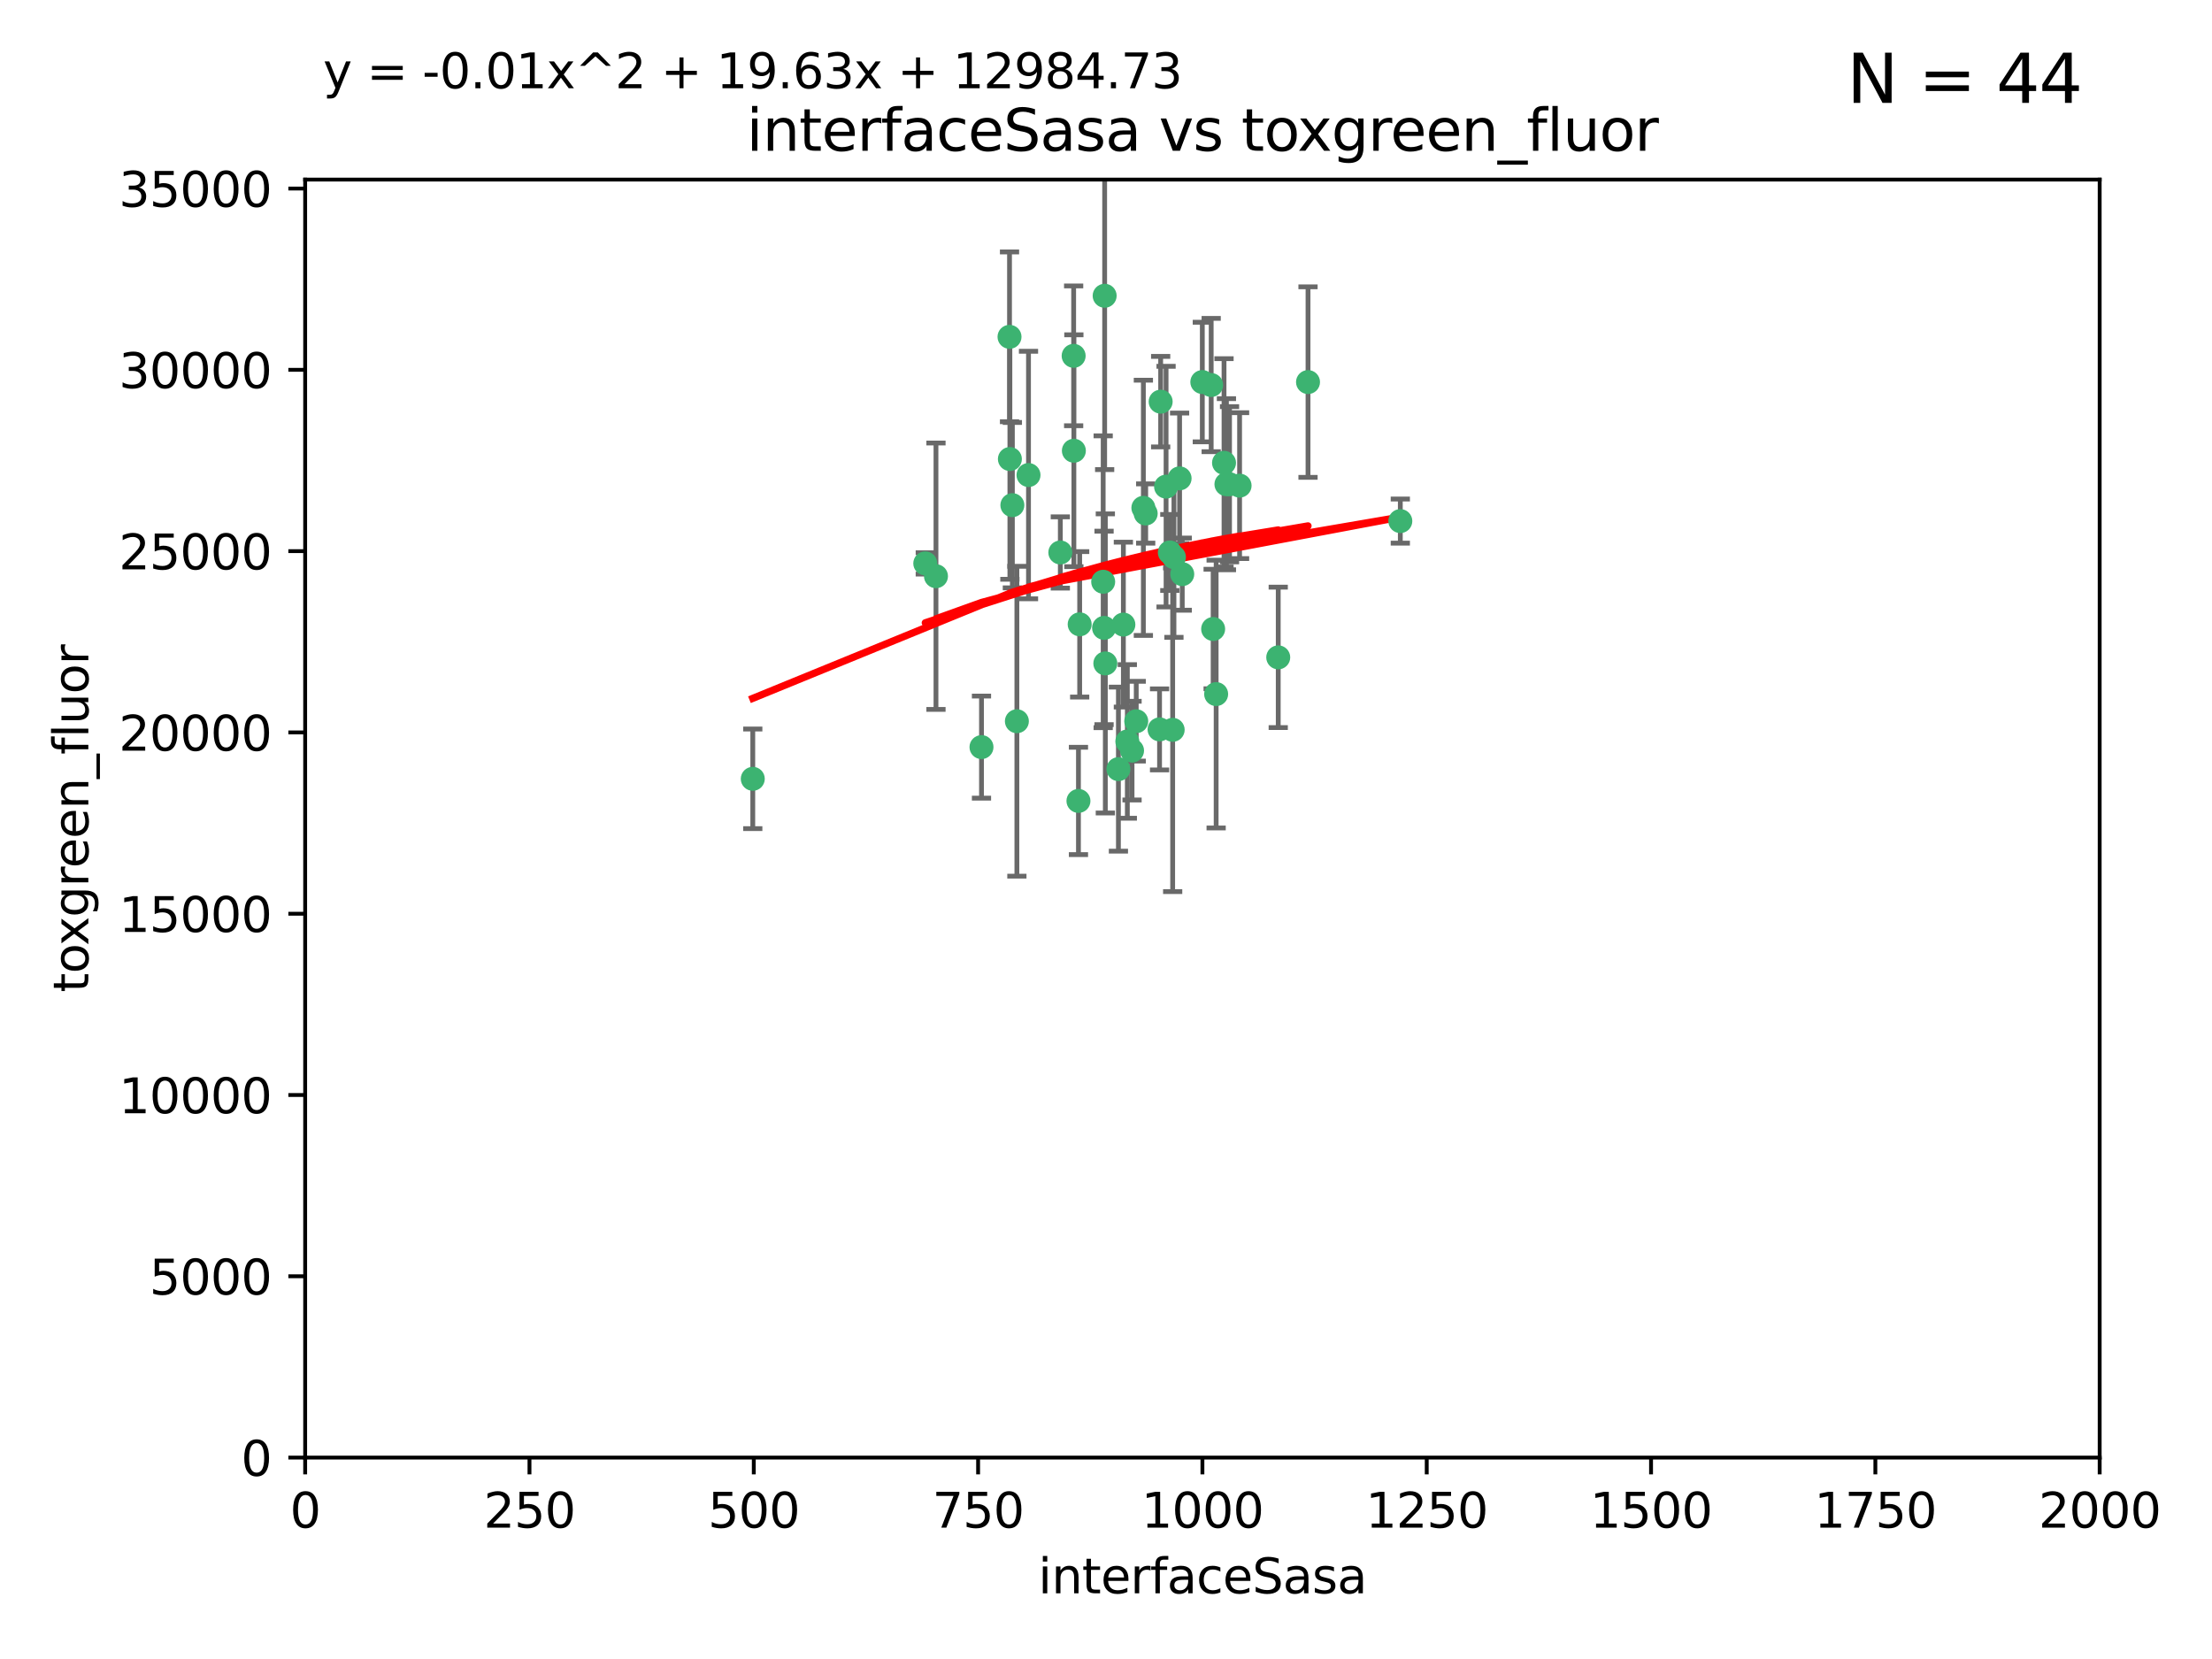 <?xml version="1.0" encoding="utf-8" standalone="no"?>
<!DOCTYPE svg PUBLIC "-//W3C//DTD SVG 1.1//EN"
  "http://www.w3.org/Graphics/SVG/1.1/DTD/svg11.dtd">
<svg xmlns:xlink="http://www.w3.org/1999/xlink" width="460.8pt" height="345.6pt" viewBox="0 0 460.8 345.6" xmlns="http://www.w3.org/2000/svg" version="1.1">
 <defs>
  <style type="text/css">*{stroke-linejoin: round; stroke-linecap: butt}</style>
 </defs>
 <g id="figure_1">
  <g id="patch_1">
   <path d="M 0 345.6 
L 460.8 345.6 
L 460.8 0 
L 0 0 
z
" style="fill: #ffffff"/>
  </g>
  <g id="axes_1">
   <g id="patch_2">
    <path d="M 63.571 303.64 
L 437.4 303.64 
L 437.4 37.411 
L 63.571 37.411 
z
" style="fill: #ffffff"/>
   </g>
   <g id="PathCollection_1">
    <defs>
     <path id="mea80727a92" d="M 0 1.118 
C 0.297 1.118 0.581 1 0.791 0.791 
C 1 0.581 1.118 0.297 1.118 0 
C 1.118 -0.297 1 -0.581 0.791 -0.791 
C 0.581 -1 0.297 -1.118 0 -1.118 
C -0.297 -1.118 -0.581 -1 -0.791 -0.791 
C -1 -0.581 -1.118 -0.297 -1.118 0 
C -1.118 0.297 -1 0.581 -0.791 0.791 
C -0.581 1 -0.297 1.118 0 1.118 
z
" style="stroke: #3cb371"/>
    </defs>
    <g clip-path="url(#p3ee7c5e0fb)">
     <use xlink:href="#mea80727a92" x="243.693" y="115.09" style="fill: #3cb371; stroke: #3cb371"/>
     <use xlink:href="#mea80727a92" x="272.484" y="79.593" style="fill: #3cb371; stroke: #3cb371"/>
     <use xlink:href="#mea80727a92" x="242.914" y="101.372" style="fill: #3cb371; stroke: #3cb371"/>
     <use xlink:href="#mea80727a92" x="266.28" y="136.942" style="fill: #3cb371; stroke: #3cb371"/>
     <use xlink:href="#mea80727a92" x="254.987" y="96.415" style="fill: #3cb371; stroke: #3cb371"/>
     <use xlink:href="#mea80727a92" x="220.886" y="115.091" style="fill: #3cb371; stroke: #3cb371"/>
     <use xlink:href="#mea80727a92" x="230.119" y="61.614" style="fill: #3cb371; stroke: #3cb371"/>
     <use xlink:href="#mea80727a92" x="241.787" y="83.673" style="fill: #3cb371; stroke: #3cb371"/>
     <use xlink:href="#mea80727a92" x="252.721" y="131.033" style="fill: #3cb371; stroke: #3cb371"/>
     <use xlink:href="#mea80727a92" x="252.312" y="80.209" style="fill: #3cb371; stroke: #3cb371"/>
     <use xlink:href="#mea80727a92" x="258.229" y="101.166" style="fill: #3cb371; stroke: #3cb371"/>
     <use xlink:href="#mea80727a92" x="223.66" y="74.129" style="fill: #3cb371; stroke: #3cb371"/>
     <use xlink:href="#mea80727a92" x="232.987" y="160.224" style="fill: #3cb371; stroke: #3cb371"/>
     <use xlink:href="#mea80727a92" x="241.557" y="151.945" style="fill: #3cb371; stroke: #3cb371"/>
     <use xlink:href="#mea80727a92" x="246.284" y="119.604" style="fill: #3cb371; stroke: #3cb371"/>
     <use xlink:href="#mea80727a92" x="253.345" y="144.591" style="fill: #3cb371; stroke: #3cb371"/>
     <use xlink:href="#mea80727a92" x="255.489" y="100.872" style="fill: #3cb371; stroke: #3cb371"/>
     <use xlink:href="#mea80727a92" x="244.553" y="116.067" style="fill: #3cb371; stroke: #3cb371"/>
     <use xlink:href="#mea80727a92" x="210.378" y="95.624" style="fill: #3cb371; stroke: #3cb371"/>
     <use xlink:href="#mea80727a92" x="256.134" y="100.88" style="fill: #3cb371; stroke: #3cb371"/>
     <use xlink:href="#mea80727a92" x="238.185" y="105.788" style="fill: #3cb371; stroke: #3cb371"/>
     <use xlink:href="#mea80727a92" x="234.02" y="130.114" style="fill: #3cb371; stroke: #3cb371"/>
     <use xlink:href="#mea80727a92" x="230.261" y="138.203" style="fill: #3cb371; stroke: #3cb371"/>
     <use xlink:href="#mea80727a92" x="238.669" y="106.972" style="fill: #3cb371; stroke: #3cb371"/>
     <use xlink:href="#mea80727a92" x="245.731" y="99.654" style="fill: #3cb371; stroke: #3cb371"/>
     <use xlink:href="#mea80727a92" x="214.256" y="98.96" style="fill: #3cb371; stroke: #3cb371"/>
     <use xlink:href="#mea80727a92" x="291.711" y="108.552" style="fill: #3cb371; stroke: #3cb371"/>
     <use xlink:href="#mea80727a92" x="224.916" y="130.059" style="fill: #3cb371; stroke: #3cb371"/>
     <use xlink:href="#mea80727a92" x="250.465" y="79.585" style="fill: #3cb371; stroke: #3cb371"/>
     <use xlink:href="#mea80727a92" x="204.462" y="155.635" style="fill: #3cb371; stroke: #3cb371"/>
     <use xlink:href="#mea80727a92" x="194.981" y="120.034" style="fill: #3cb371; stroke: #3cb371"/>
     <use xlink:href="#mea80727a92" x="223.708" y="93.895" style="fill: #3cb371; stroke: #3cb371"/>
     <use xlink:href="#mea80727a92" x="192.753" y="117.366" style="fill: #3cb371; stroke: #3cb371"/>
     <use xlink:href="#mea80727a92" x="229.813" y="121.191" style="fill: #3cb371; stroke: #3cb371"/>
     <use xlink:href="#mea80727a92" x="210.301" y="70.169" style="fill: #3cb371; stroke: #3cb371"/>
     <use xlink:href="#mea80727a92" x="224.662" y="166.847" style="fill: #3cb371; stroke: #3cb371"/>
     <use xlink:href="#mea80727a92" x="236.699" y="150.242" style="fill: #3cb371; stroke: #3cb371"/>
     <use xlink:href="#mea80727a92" x="211.835" y="150.246" style="fill: #3cb371; stroke: #3cb371"/>
     <use xlink:href="#mea80727a92" x="244.288" y="152.035" style="fill: #3cb371; stroke: #3cb371"/>
     <use xlink:href="#mea80727a92" x="235.826" y="156.366" style="fill: #3cb371; stroke: #3cb371"/>
     <use xlink:href="#mea80727a92" x="229.998" y="130.801" style="fill: #3cb371; stroke: #3cb371"/>
     <use xlink:href="#mea80727a92" x="234.846" y="154.457" style="fill: #3cb371; stroke: #3cb371"/>
     <use xlink:href="#mea80727a92" x="210.895" y="105.234" style="fill: #3cb371; stroke: #3cb371"/>
     <use xlink:href="#mea80727a92" x="156.817" y="162.243" style="fill: #3cb371; stroke: #3cb371"/>
    </g>
   </g>
   <g id="matplotlib.axis_1">
    <g id="xtick_1">
     <g id="line2d_1">
      <defs>
       <path id="m2d91f7d732" d="M 0 0 
L 0 3.5 
" style="stroke: #000000; stroke-width: 0.8"/>
      </defs>
      <g>
       <use xlink:href="#m2d91f7d732" x="63.571" y="303.64" style="stroke: #000000; stroke-width: 0.8"/>
      </g>
     </g>
     <g id="text_1">
      <!-- 0 -->
      <g transform="translate(60.39 318.238)scale(0.1 -0.1)">
       <defs>
        <path id="DejaVuSans-30" d="M 2034 4250 
Q 1547 4250 1301 3770 
Q 1056 3291 1056 2328 
Q 1056 1369 1301 889 
Q 1547 409 2034 409 
Q 2525 409 2770 889 
Q 3016 1369 3016 2328 
Q 3016 3291 2770 3770 
Q 2525 4250 2034 4250 
z
M 2034 4750 
Q 2819 4750 3233 4129 
Q 3647 3509 3647 2328 
Q 3647 1150 3233 529 
Q 2819 -91 2034 -91 
Q 1250 -91 836 529 
Q 422 1150 422 2328 
Q 422 3509 836 4129 
Q 1250 4750 2034 4750 
z
" transform="scale(0.016)"/>
       </defs>
       <use xlink:href="#DejaVuSans-30"/>
      </g>
     </g>
    </g>
    <g id="xtick_2">
     <g id="line2d_2">
      <g>
       <use xlink:href="#m2d91f7d732" x="110.3" y="303.64" style="stroke: #000000; stroke-width: 0.8"/>
      </g>
     </g>
     <g id="text_2">
      <!-- 250 -->
      <g transform="translate(100.756 318.238)scale(0.1 -0.1)">
       <defs>
        <path id="DejaVuSans-32" d="M 1228 531 
L 3431 531 
L 3431 0 
L 469 0 
L 469 531 
Q 828 903 1448 1529 
Q 2069 2156 2228 2338 
Q 2531 2678 2651 2914 
Q 2772 3150 2772 3378 
Q 2772 3750 2511 3984 
Q 2250 4219 1831 4219 
Q 1534 4219 1204 4116 
Q 875 4013 500 3803 
L 500 4441 
Q 881 4594 1212 4672 
Q 1544 4750 1819 4750 
Q 2544 4750 2975 4387 
Q 3406 4025 3406 3419 
Q 3406 3131 3298 2873 
Q 3191 2616 2906 2266 
Q 2828 2175 2409 1742 
Q 1991 1309 1228 531 
z
" transform="scale(0.016)"/>
        <path id="DejaVuSans-35" d="M 691 4666 
L 3169 4666 
L 3169 4134 
L 1269 4134 
L 1269 2991 
Q 1406 3038 1543 3061 
Q 1681 3084 1819 3084 
Q 2600 3084 3056 2656 
Q 3513 2228 3513 1497 
Q 3513 744 3044 326 
Q 2575 -91 1722 -91 
Q 1428 -91 1123 -41 
Q 819 9 494 109 
L 494 744 
Q 775 591 1075 516 
Q 1375 441 1709 441 
Q 2250 441 2565 725 
Q 2881 1009 2881 1497 
Q 2881 1984 2565 2268 
Q 2250 2553 1709 2553 
Q 1456 2553 1204 2497 
Q 953 2441 691 2322 
L 691 4666 
z
" transform="scale(0.016)"/>
       </defs>
       <use xlink:href="#DejaVuSans-32"/>
       <use xlink:href="#DejaVuSans-35" x="63.623"/>
       <use xlink:href="#DejaVuSans-30" x="127.246"/>
      </g>
     </g>
    </g>
    <g id="xtick_3">
     <g id="line2d_3">
      <g>
       <use xlink:href="#m2d91f7d732" x="157.028" y="303.64" style="stroke: #000000; stroke-width: 0.8"/>
      </g>
     </g>
     <g id="text_3">
      <!-- 500 -->
      <g transform="translate(147.485 318.238)scale(0.1 -0.1)">
       <use xlink:href="#DejaVuSans-35"/>
       <use xlink:href="#DejaVuSans-30" x="63.623"/>
       <use xlink:href="#DejaVuSans-30" x="127.246"/>
      </g>
     </g>
    </g>
    <g id="xtick_4">
     <g id="line2d_4">
      <g>
       <use xlink:href="#m2d91f7d732" x="203.757" y="303.64" style="stroke: #000000; stroke-width: 0.8"/>
      </g>
     </g>
     <g id="text_4">
      <!-- 750 -->
      <g transform="translate(194.213 318.238)scale(0.1 -0.1)">
       <defs>
        <path id="DejaVuSans-37" d="M 525 4666 
L 3525 4666 
L 3525 4397 
L 1831 0 
L 1172 0 
L 2766 4134 
L 525 4134 
L 525 4666 
z
" transform="scale(0.016)"/>
       </defs>
       <use xlink:href="#DejaVuSans-37"/>
       <use xlink:href="#DejaVuSans-35" x="63.623"/>
       <use xlink:href="#DejaVuSans-30" x="127.246"/>
      </g>
     </g>
    </g>
    <g id="xtick_5">
     <g id="line2d_5">
      <g>
       <use xlink:href="#m2d91f7d732" x="250.486" y="303.64" style="stroke: #000000; stroke-width: 0.8"/>
      </g>
     </g>
     <g id="text_5">
      <!-- 1000 -->
      <g transform="translate(237.761 318.238)scale(0.1 -0.1)">
       <defs>
        <path id="DejaVuSans-31" d="M 794 531 
L 1825 531 
L 1825 4091 
L 703 3866 
L 703 4441 
L 1819 4666 
L 2450 4666 
L 2450 531 
L 3481 531 
L 3481 0 
L 794 0 
L 794 531 
z
" transform="scale(0.016)"/>
       </defs>
       <use xlink:href="#DejaVuSans-31"/>
       <use xlink:href="#DejaVuSans-30" x="63.623"/>
       <use xlink:href="#DejaVuSans-30" x="127.246"/>
       <use xlink:href="#DejaVuSans-30" x="190.869"/>
      </g>
     </g>
    </g>
    <g id="xtick_6">
     <g id="line2d_6">
      <g>
       <use xlink:href="#m2d91f7d732" x="297.214" y="303.64" style="stroke: #000000; stroke-width: 0.8"/>
      </g>
     </g>
     <g id="text_6">
      <!-- 1250 -->
      <g transform="translate(284.489 318.238)scale(0.1 -0.1)">
       <use xlink:href="#DejaVuSans-31"/>
       <use xlink:href="#DejaVuSans-32" x="63.623"/>
       <use xlink:href="#DejaVuSans-35" x="127.246"/>
       <use xlink:href="#DejaVuSans-30" x="190.869"/>
      </g>
     </g>
    </g>
    <g id="xtick_7">
     <g id="line2d_7">
      <g>
       <use xlink:href="#m2d91f7d732" x="343.943" y="303.64" style="stroke: #000000; stroke-width: 0.8"/>
      </g>
     </g>
     <g id="text_7">
      <!-- 1500 -->
      <g transform="translate(331.218 318.238)scale(0.1 -0.1)">
       <use xlink:href="#DejaVuSans-31"/>
       <use xlink:href="#DejaVuSans-35" x="63.623"/>
       <use xlink:href="#DejaVuSans-30" x="127.246"/>
       <use xlink:href="#DejaVuSans-30" x="190.869"/>
      </g>
     </g>
    </g>
    <g id="xtick_8">
     <g id="line2d_8">
      <g>
       <use xlink:href="#m2d91f7d732" x="390.671" y="303.64" style="stroke: #000000; stroke-width: 0.8"/>
      </g>
     </g>
     <g id="text_8">
      <!-- 1750 -->
      <g transform="translate(377.946 318.238)scale(0.1 -0.1)">
       <use xlink:href="#DejaVuSans-31"/>
       <use xlink:href="#DejaVuSans-37" x="63.623"/>
       <use xlink:href="#DejaVuSans-35" x="127.246"/>
       <use xlink:href="#DejaVuSans-30" x="190.869"/>
      </g>
     </g>
    </g>
    <g id="xtick_9">
     <g id="line2d_9">
      <g>
       <use xlink:href="#m2d91f7d732" x="437.4" y="303.64" style="stroke: #000000; stroke-width: 0.8"/>
      </g>
     </g>
     <g id="text_9">
      <!-- 2000 -->
      <g transform="translate(424.675 318.238)scale(0.1 -0.1)">
       <use xlink:href="#DejaVuSans-32"/>
       <use xlink:href="#DejaVuSans-30" x="63.623"/>
       <use xlink:href="#DejaVuSans-30" x="127.246"/>
       <use xlink:href="#DejaVuSans-30" x="190.869"/>
      </g>
     </g>
    </g>
    <g id="text_10">
     <!-- interfaceSasa -->
     <g transform="translate(216.279 331.917)scale(0.1 -0.1)">
      <defs>
       <path id="DejaVuSans-69" d="M 603 3500 
L 1178 3500 
L 1178 0 
L 603 0 
L 603 3500 
z
M 603 4863 
L 1178 4863 
L 1178 4134 
L 603 4134 
L 603 4863 
z
" transform="scale(0.016)"/>
       <path id="DejaVuSans-6e" d="M 3513 2113 
L 3513 0 
L 2938 0 
L 2938 2094 
Q 2938 2591 2744 2837 
Q 2550 3084 2163 3084 
Q 1697 3084 1428 2787 
Q 1159 2491 1159 1978 
L 1159 0 
L 581 0 
L 581 3500 
L 1159 3500 
L 1159 2956 
Q 1366 3272 1645 3428 
Q 1925 3584 2291 3584 
Q 2894 3584 3203 3211 
Q 3513 2838 3513 2113 
z
" transform="scale(0.016)"/>
       <path id="DejaVuSans-74" d="M 1172 4494 
L 1172 3500 
L 2356 3500 
L 2356 3053 
L 1172 3053 
L 1172 1153 
Q 1172 725 1289 603 
Q 1406 481 1766 481 
L 2356 481 
L 2356 0 
L 1766 0 
Q 1100 0 847 248 
Q 594 497 594 1153 
L 594 3053 
L 172 3053 
L 172 3500 
L 594 3500 
L 594 4494 
L 1172 4494 
z
" transform="scale(0.016)"/>
       <path id="DejaVuSans-65" d="M 3597 1894 
L 3597 1613 
L 953 1613 
Q 991 1019 1311 708 
Q 1631 397 2203 397 
Q 2534 397 2845 478 
Q 3156 559 3463 722 
L 3463 178 
Q 3153 47 2828 -22 
Q 2503 -91 2169 -91 
Q 1331 -91 842 396 
Q 353 884 353 1716 
Q 353 2575 817 3079 
Q 1281 3584 2069 3584 
Q 2775 3584 3186 3129 
Q 3597 2675 3597 1894 
z
M 3022 2063 
Q 3016 2534 2758 2815 
Q 2500 3097 2075 3097 
Q 1594 3097 1305 2825 
Q 1016 2553 972 2059 
L 3022 2063 
z
" transform="scale(0.016)"/>
       <path id="DejaVuSans-72" d="M 2631 2963 
Q 2534 3019 2420 3045 
Q 2306 3072 2169 3072 
Q 1681 3072 1420 2755 
Q 1159 2438 1159 1844 
L 1159 0 
L 581 0 
L 581 3500 
L 1159 3500 
L 1159 2956 
Q 1341 3275 1631 3429 
Q 1922 3584 2338 3584 
Q 2397 3584 2469 3576 
Q 2541 3569 2628 3553 
L 2631 2963 
z
" transform="scale(0.016)"/>
       <path id="DejaVuSans-66" d="M 2375 4863 
L 2375 4384 
L 1825 4384 
Q 1516 4384 1395 4259 
Q 1275 4134 1275 3809 
L 1275 3500 
L 2222 3500 
L 2222 3053 
L 1275 3053 
L 1275 0 
L 697 0 
L 697 3053 
L 147 3053 
L 147 3500 
L 697 3500 
L 697 3744 
Q 697 4328 969 4595 
Q 1241 4863 1831 4863 
L 2375 4863 
z
" transform="scale(0.016)"/>
       <path id="DejaVuSans-61" d="M 2194 1759 
Q 1497 1759 1228 1600 
Q 959 1441 959 1056 
Q 959 750 1161 570 
Q 1363 391 1709 391 
Q 2188 391 2477 730 
Q 2766 1069 2766 1631 
L 2766 1759 
L 2194 1759 
z
M 3341 1997 
L 3341 0 
L 2766 0 
L 2766 531 
Q 2569 213 2275 61 
Q 1981 -91 1556 -91 
Q 1019 -91 701 211 
Q 384 513 384 1019 
Q 384 1609 779 1909 
Q 1175 2209 1959 2209 
L 2766 2209 
L 2766 2266 
Q 2766 2663 2505 2880 
Q 2244 3097 1772 3097 
Q 1472 3097 1187 3025 
Q 903 2953 641 2809 
L 641 3341 
Q 956 3463 1253 3523 
Q 1550 3584 1831 3584 
Q 2591 3584 2966 3190 
Q 3341 2797 3341 1997 
z
" transform="scale(0.016)"/>
       <path id="DejaVuSans-63" d="M 3122 3366 
L 3122 2828 
Q 2878 2963 2633 3030 
Q 2388 3097 2138 3097 
Q 1578 3097 1268 2742 
Q 959 2388 959 1747 
Q 959 1106 1268 751 
Q 1578 397 2138 397 
Q 2388 397 2633 464 
Q 2878 531 3122 666 
L 3122 134 
Q 2881 22 2623 -34 
Q 2366 -91 2075 -91 
Q 1284 -91 818 406 
Q 353 903 353 1747 
Q 353 2603 823 3093 
Q 1294 3584 2113 3584 
Q 2378 3584 2631 3529 
Q 2884 3475 3122 3366 
z
" transform="scale(0.016)"/>
       <path id="DejaVuSans-53" d="M 3425 4513 
L 3425 3897 
Q 3066 4069 2747 4153 
Q 2428 4238 2131 4238 
Q 1616 4238 1336 4038 
Q 1056 3838 1056 3469 
Q 1056 3159 1242 3001 
Q 1428 2844 1947 2747 
L 2328 2669 
Q 3034 2534 3370 2195 
Q 3706 1856 3706 1288 
Q 3706 609 3251 259 
Q 2797 -91 1919 -91 
Q 1588 -91 1214 -16 
Q 841 59 441 206 
L 441 856 
Q 825 641 1194 531 
Q 1563 422 1919 422 
Q 2459 422 2753 634 
Q 3047 847 3047 1241 
Q 3047 1584 2836 1778 
Q 2625 1972 2144 2069 
L 1759 2144 
Q 1053 2284 737 2584 
Q 422 2884 422 3419 
Q 422 4038 858 4394 
Q 1294 4750 2059 4750 
Q 2388 4750 2728 4690 
Q 3069 4631 3425 4513 
z
" transform="scale(0.016)"/>
       <path id="DejaVuSans-73" d="M 2834 3397 
L 2834 2853 
Q 2591 2978 2328 3040 
Q 2066 3103 1784 3103 
Q 1356 3103 1142 2972 
Q 928 2841 928 2578 
Q 928 2378 1081 2264 
Q 1234 2150 1697 2047 
L 1894 2003 
Q 2506 1872 2764 1633 
Q 3022 1394 3022 966 
Q 3022 478 2636 193 
Q 2250 -91 1575 -91 
Q 1294 -91 989 -36 
Q 684 19 347 128 
L 347 722 
Q 666 556 975 473 
Q 1284 391 1588 391 
Q 1994 391 2212 530 
Q 2431 669 2431 922 
Q 2431 1156 2273 1281 
Q 2116 1406 1581 1522 
L 1381 1569 
Q 847 1681 609 1914 
Q 372 2147 372 2553 
Q 372 3047 722 3315 
Q 1072 3584 1716 3584 
Q 2034 3584 2315 3537 
Q 2597 3491 2834 3397 
z
" transform="scale(0.016)"/>
      </defs>
      <use xlink:href="#DejaVuSans-69"/>
      <use xlink:href="#DejaVuSans-6e" x="27.783"/>
      <use xlink:href="#DejaVuSans-74" x="91.162"/>
      <use xlink:href="#DejaVuSans-65" x="130.371"/>
      <use xlink:href="#DejaVuSans-72" x="191.895"/>
      <use xlink:href="#DejaVuSans-66" x="233.008"/>
      <use xlink:href="#DejaVuSans-61" x="268.213"/>
      <use xlink:href="#DejaVuSans-63" x="329.492"/>
      <use xlink:href="#DejaVuSans-65" x="384.473"/>
      <use xlink:href="#DejaVuSans-53" x="445.996"/>
      <use xlink:href="#DejaVuSans-61" x="509.473"/>
      <use xlink:href="#DejaVuSans-73" x="570.752"/>
      <use xlink:href="#DejaVuSans-61" x="622.852"/>
     </g>
    </g>
   </g>
   <g id="matplotlib.axis_2">
    <g id="ytick_1">
     <g id="line2d_10">
      <defs>
       <path id="m15250ac4d2" d="M 0 0 
L -3.5 0 
" style="stroke: #000000; stroke-width: 0.8"/>
      </defs>
      <g>
       <use xlink:href="#m15250ac4d2" x="63.571" y="303.64" style="stroke: #000000; stroke-width: 0.8"/>
      </g>
     </g>
     <g id="text_11">
      <!-- 0 -->
      <g transform="translate(50.209 307.439)scale(0.1 -0.1)">
       <use xlink:href="#DejaVuSans-30"/>
      </g>
     </g>
    </g>
    <g id="ytick_2">
     <g id="line2d_11">
      <g>
       <use xlink:href="#m15250ac4d2" x="63.571" y="265.874" style="stroke: #000000; stroke-width: 0.8"/>
      </g>
     </g>
     <g id="text_12">
      <!-- 5000 -->
      <g transform="translate(31.121 269.673)scale(0.1 -0.1)">
       <use xlink:href="#DejaVuSans-35"/>
       <use xlink:href="#DejaVuSans-30" x="63.623"/>
       <use xlink:href="#DejaVuSans-30" x="127.246"/>
       <use xlink:href="#DejaVuSans-30" x="190.869"/>
      </g>
     </g>
    </g>
    <g id="ytick_3">
     <g id="line2d_12">
      <g>
       <use xlink:href="#m15250ac4d2" x="63.571" y="228.108" style="stroke: #000000; stroke-width: 0.8"/>
      </g>
     </g>
     <g id="text_13">
      <!-- 10000 -->
      <g transform="translate(24.759 231.907)scale(0.1 -0.1)">
       <use xlink:href="#DejaVuSans-31"/>
       <use xlink:href="#DejaVuSans-30" x="63.623"/>
       <use xlink:href="#DejaVuSans-30" x="127.246"/>
       <use xlink:href="#DejaVuSans-30" x="190.869"/>
       <use xlink:href="#DejaVuSans-30" x="254.492"/>
      </g>
     </g>
    </g>
    <g id="ytick_4">
     <g id="line2d_13">
      <g>
       <use xlink:href="#m15250ac4d2" x="63.571" y="190.342" style="stroke: #000000; stroke-width: 0.8"/>
      </g>
     </g>
     <g id="text_14">
      <!-- 15000 -->
      <g transform="translate(24.759 194.141)scale(0.1 -0.1)">
       <use xlink:href="#DejaVuSans-31"/>
       <use xlink:href="#DejaVuSans-35" x="63.623"/>
       <use xlink:href="#DejaVuSans-30" x="127.246"/>
       <use xlink:href="#DejaVuSans-30" x="190.869"/>
       <use xlink:href="#DejaVuSans-30" x="254.492"/>
      </g>
     </g>
    </g>
    <g id="ytick_5">
     <g id="line2d_14">
      <g>
       <use xlink:href="#m15250ac4d2" x="63.571" y="152.576" style="stroke: #000000; stroke-width: 0.8"/>
      </g>
     </g>
     <g id="text_15">
      <!-- 20000 -->
      <g transform="translate(24.759 156.375)scale(0.1 -0.1)">
       <use xlink:href="#DejaVuSans-32"/>
       <use xlink:href="#DejaVuSans-30" x="63.623"/>
       <use xlink:href="#DejaVuSans-30" x="127.246"/>
       <use xlink:href="#DejaVuSans-30" x="190.869"/>
       <use xlink:href="#DejaVuSans-30" x="254.492"/>
      </g>
     </g>
    </g>
    <g id="ytick_6">
     <g id="line2d_15">
      <g>
       <use xlink:href="#m15250ac4d2" x="63.571" y="114.81" style="stroke: #000000; stroke-width: 0.8"/>
      </g>
     </g>
     <g id="text_16">
      <!-- 25000 -->
      <g transform="translate(24.759 118.609)scale(0.1 -0.1)">
       <use xlink:href="#DejaVuSans-32"/>
       <use xlink:href="#DejaVuSans-35" x="63.623"/>
       <use xlink:href="#DejaVuSans-30" x="127.246"/>
       <use xlink:href="#DejaVuSans-30" x="190.869"/>
       <use xlink:href="#DejaVuSans-30" x="254.492"/>
      </g>
     </g>
    </g>
    <g id="ytick_7">
     <g id="line2d_16">
      <g>
       <use xlink:href="#m15250ac4d2" x="63.571" y="77.044" style="stroke: #000000; stroke-width: 0.8"/>
      </g>
     </g>
     <g id="text_17">
      <!-- 30000 -->
      <g transform="translate(24.759 80.844)scale(0.1 -0.1)">
       <defs>
        <path id="DejaVuSans-33" d="M 2597 2516 
Q 3050 2419 3304 2112 
Q 3559 1806 3559 1356 
Q 3559 666 3084 287 
Q 2609 -91 1734 -91 
Q 1441 -91 1130 -33 
Q 819 25 488 141 
L 488 750 
Q 750 597 1062 519 
Q 1375 441 1716 441 
Q 2309 441 2620 675 
Q 2931 909 2931 1356 
Q 2931 1769 2642 2001 
Q 2353 2234 1838 2234 
L 1294 2234 
L 1294 2753 
L 1863 2753 
Q 2328 2753 2575 2939 
Q 2822 3125 2822 3475 
Q 2822 3834 2567 4026 
Q 2313 4219 1838 4219 
Q 1578 4219 1281 4162 
Q 984 4106 628 3988 
L 628 4550 
Q 988 4650 1302 4700 
Q 1616 4750 1894 4750 
Q 2613 4750 3031 4423 
Q 3450 4097 3450 3541 
Q 3450 3153 3228 2886 
Q 3006 2619 2597 2516 
z
" transform="scale(0.016)"/>
       </defs>
       <use xlink:href="#DejaVuSans-33"/>
       <use xlink:href="#DejaVuSans-30" x="63.623"/>
       <use xlink:href="#DejaVuSans-30" x="127.246"/>
       <use xlink:href="#DejaVuSans-30" x="190.869"/>
       <use xlink:href="#DejaVuSans-30" x="254.492"/>
      </g>
     </g>
    </g>
    <g id="ytick_8">
     <g id="line2d_17">
      <g>
       <use xlink:href="#m15250ac4d2" x="63.571" y="39.278" style="stroke: #000000; stroke-width: 0.8"/>
      </g>
     </g>
     <g id="text_18">
      <!-- 35000 -->
      <g transform="translate(24.759 43.078)scale(0.1 -0.1)">
       <use xlink:href="#DejaVuSans-33"/>
       <use xlink:href="#DejaVuSans-35" x="63.623"/>
       <use xlink:href="#DejaVuSans-30" x="127.246"/>
       <use xlink:href="#DejaVuSans-30" x="190.869"/>
       <use xlink:href="#DejaVuSans-30" x="254.492"/>
      </g>
     </g>
    </g>
    <g id="text_19">
     <!-- toxgreen_fluor -->
     <g transform="translate(18.401 206.72)rotate(-90)scale(0.1 -0.1)">
      <defs>
       <path id="DejaVuSans-6f" d="M 1959 3097 
Q 1497 3097 1228 2736 
Q 959 2375 959 1747 
Q 959 1119 1226 758 
Q 1494 397 1959 397 
Q 2419 397 2687 759 
Q 2956 1122 2956 1747 
Q 2956 2369 2687 2733 
Q 2419 3097 1959 3097 
z
M 1959 3584 
Q 2709 3584 3137 3096 
Q 3566 2609 3566 1747 
Q 3566 888 3137 398 
Q 2709 -91 1959 -91 
Q 1206 -91 779 398 
Q 353 888 353 1747 
Q 353 2609 779 3096 
Q 1206 3584 1959 3584 
z
" transform="scale(0.016)"/>
       <path id="DejaVuSans-78" d="M 3513 3500 
L 2247 1797 
L 3578 0 
L 2900 0 
L 1881 1375 
L 863 0 
L 184 0 
L 1544 1831 
L 300 3500 
L 978 3500 
L 1906 2253 
L 2834 3500 
L 3513 3500 
z
" transform="scale(0.016)"/>
       <path id="DejaVuSans-67" d="M 2906 1791 
Q 2906 2416 2648 2759 
Q 2391 3103 1925 3103 
Q 1463 3103 1205 2759 
Q 947 2416 947 1791 
Q 947 1169 1205 825 
Q 1463 481 1925 481 
Q 2391 481 2648 825 
Q 2906 1169 2906 1791 
z
M 3481 434 
Q 3481 -459 3084 -895 
Q 2688 -1331 1869 -1331 
Q 1566 -1331 1297 -1286 
Q 1028 -1241 775 -1147 
L 775 -588 
Q 1028 -725 1275 -790 
Q 1522 -856 1778 -856 
Q 2344 -856 2625 -561 
Q 2906 -266 2906 331 
L 2906 616 
Q 2728 306 2450 153 
Q 2172 0 1784 0 
Q 1141 0 747 490 
Q 353 981 353 1791 
Q 353 2603 747 3093 
Q 1141 3584 1784 3584 
Q 2172 3584 2450 3431 
Q 2728 3278 2906 2969 
L 2906 3500 
L 3481 3500 
L 3481 434 
z
" transform="scale(0.016)"/>
       <path id="DejaVuSans-5f" d="M 3263 -1063 
L 3263 -1509 
L -63 -1509 
L -63 -1063 
L 3263 -1063 
z
" transform="scale(0.016)"/>
       <path id="DejaVuSans-6c" d="M 603 4863 
L 1178 4863 
L 1178 0 
L 603 0 
L 603 4863 
z
" transform="scale(0.016)"/>
       <path id="DejaVuSans-75" d="M 544 1381 
L 544 3500 
L 1119 3500 
L 1119 1403 
Q 1119 906 1312 657 
Q 1506 409 1894 409 
Q 2359 409 2629 706 
Q 2900 1003 2900 1516 
L 2900 3500 
L 3475 3500 
L 3475 0 
L 2900 0 
L 2900 538 
Q 2691 219 2414 64 
Q 2138 -91 1772 -91 
Q 1169 -91 856 284 
Q 544 659 544 1381 
z
M 1991 3584 
L 1991 3584 
z
" transform="scale(0.016)"/>
      </defs>
      <use xlink:href="#DejaVuSans-74"/>
      <use xlink:href="#DejaVuSans-6f" x="39.209"/>
      <use xlink:href="#DejaVuSans-78" x="97.266"/>
      <use xlink:href="#DejaVuSans-67" x="156.445"/>
      <use xlink:href="#DejaVuSans-72" x="219.922"/>
      <use xlink:href="#DejaVuSans-65" x="258.785"/>
      <use xlink:href="#DejaVuSans-65" x="320.309"/>
      <use xlink:href="#DejaVuSans-6e" x="381.832"/>
      <use xlink:href="#DejaVuSans-5f" x="445.211"/>
      <use xlink:href="#DejaVuSans-66" x="495.211"/>
      <use xlink:href="#DejaVuSans-6c" x="530.416"/>
      <use xlink:href="#DejaVuSans-75" x="558.199"/>
      <use xlink:href="#DejaVuSans-6f" x="621.578"/>
      <use xlink:href="#DejaVuSans-72" x="682.76"/>
     </g>
    </g>
   </g>
   <g id="LineCollection_1">
    <path d="M 243.693 123.008 
L 243.693 107.171 
" clip-path="url(#p3ee7c5e0fb)" style="fill: none; stroke: #696969"/>
    <path d="M 272.484 99.437 
L 272.484 59.75 
" clip-path="url(#p3ee7c5e0fb)" style="fill: none; stroke: #696969"/>
    <path d="M 242.914 126.436 
L 242.914 76.309 
" clip-path="url(#p3ee7c5e0fb)" style="fill: none; stroke: #696969"/>
    <path d="M 266.28 151.57 
L 266.28 122.315 
" clip-path="url(#p3ee7c5e0fb)" style="fill: none; stroke: #696969"/>
    <path d="M 254.987 118.115 
L 254.987 74.714 
" clip-path="url(#p3ee7c5e0fb)" style="fill: none; stroke: #696969"/>
    <path d="M 220.886 122.516 
L 220.886 107.666 
" clip-path="url(#p3ee7c5e0fb)" style="fill: none; stroke: #696969"/>
    <path d="M 230.119 97.825 
L 230.119 25.402 
" clip-path="url(#p3ee7c5e0fb)" style="fill: none; stroke: #696969"/>
    <path d="M 241.787 93.1 
L 241.787 74.246 
" clip-path="url(#p3ee7c5e0fb)" style="fill: none; stroke: #696969"/>
    <path d="M 252.721 143.479 
L 252.721 118.586 
" clip-path="url(#p3ee7c5e0fb)" style="fill: none; stroke: #696969"/>
    <path d="M 252.312 94.094 
L 252.312 66.324 
" clip-path="url(#p3ee7c5e0fb)" style="fill: none; stroke: #696969"/>
    <path d="M 258.229 116.358 
L 258.229 85.973 
" clip-path="url(#p3ee7c5e0fb)" style="fill: none; stroke: #696969"/>
    <path d="M 223.66 88.692 
L 223.66 59.566 
" clip-path="url(#p3ee7c5e0fb)" style="fill: none; stroke: #696969"/>
    <path d="M 232.987 177.314 
L 232.987 143.135 
" clip-path="url(#p3ee7c5e0fb)" style="fill: none; stroke: #696969"/>
    <path d="M 241.557 160.385 
L 241.557 143.505 
" clip-path="url(#p3ee7c5e0fb)" style="fill: none; stroke: #696969"/>
    <path d="M 246.284 127.118 
L 246.284 112.09 
" clip-path="url(#p3ee7c5e0fb)" style="fill: none; stroke: #696969"/>
    <path d="M 253.345 172.484 
L 253.345 116.697 
" clip-path="url(#p3ee7c5e0fb)" style="fill: none; stroke: #696969"/>
    <path d="M 255.489 118.692 
L 255.489 83.052 
" clip-path="url(#p3ee7c5e0fb)" style="fill: none; stroke: #696969"/>
    <path d="M 244.553 132.771 
L 244.553 99.364 
" clip-path="url(#p3ee7c5e0fb)" style="fill: none; stroke: #696969"/>
    <path d="M 210.378 120.671 
L 210.378 70.577 
" clip-path="url(#p3ee7c5e0fb)" style="fill: none; stroke: #696969"/>
    <path d="M 256.134 117.048 
L 256.134 84.711 
" clip-path="url(#p3ee7c5e0fb)" style="fill: none; stroke: #696969"/>
    <path d="M 238.185 132.373 
L 238.185 79.202 
" clip-path="url(#p3ee7c5e0fb)" style="fill: none; stroke: #696969"/>
    <path d="M 234.02 147.286 
L 234.02 112.943 
" clip-path="url(#p3ee7c5e0fb)" style="fill: none; stroke: #696969"/>
    <path d="M 230.261 169.362 
L 230.261 107.043 
" clip-path="url(#p3ee7c5e0fb)" style="fill: none; stroke: #696969"/>
    <path d="M 238.669 113.147 
L 238.669 100.797 
" clip-path="url(#p3ee7c5e0fb)" style="fill: none; stroke: #696969"/>
    <path d="M 245.731 113.257 
L 245.731 86.051 
" clip-path="url(#p3ee7c5e0fb)" style="fill: none; stroke: #696969"/>
    <path d="M 214.256 124.744 
L 214.256 73.175 
" clip-path="url(#p3ee7c5e0fb)" style="fill: none; stroke: #696969"/>
    <path d="M 291.711 113.148 
L 291.711 103.957 
" clip-path="url(#p3ee7c5e0fb)" style="fill: none; stroke: #696969"/>
    <path d="M 224.916 145.209 
L 224.916 114.909 
" clip-path="url(#p3ee7c5e0fb)" style="fill: none; stroke: #696969"/>
    <path d="M 250.465 92.04 
L 250.465 67.13 
" clip-path="url(#p3ee7c5e0fb)" style="fill: none; stroke: #696969"/>
    <path d="M 204.462 166.268 
L 204.462 145.002 
" clip-path="url(#p3ee7c5e0fb)" style="fill: none; stroke: #696969"/>
    <path d="M 194.981 147.781 
L 194.981 92.287 
" clip-path="url(#p3ee7c5e0fb)" style="fill: none; stroke: #696969"/>
    <path d="M 223.708 118.044 
L 223.708 69.747 
" clip-path="url(#p3ee7c5e0fb)" style="fill: none; stroke: #696969"/>
    <path d="M 192.753 119.591 
L 192.753 115.141 
" clip-path="url(#p3ee7c5e0fb)" style="fill: none; stroke: #696969"/>
    <path d="M 229.813 151.584 
L 229.813 90.798 
" clip-path="url(#p3ee7c5e0fb)" style="fill: none; stroke: #696969"/>
    <path d="M 210.301 87.855 
L 210.301 52.483 
" clip-path="url(#p3ee7c5e0fb)" style="fill: none; stroke: #696969"/>
    <path d="M 224.662 178.027 
L 224.662 155.668 
" clip-path="url(#p3ee7c5e0fb)" style="fill: none; stroke: #696969"/>
    <path d="M 236.699 158.549 
L 236.699 141.935 
" clip-path="url(#p3ee7c5e0fb)" style="fill: none; stroke: #696969"/>
    <path d="M 211.835 182.519 
L 211.835 117.972 
" clip-path="url(#p3ee7c5e0fb)" style="fill: none; stroke: #696969"/>
    <path d="M 244.288 185.743 
L 244.288 118.327 
" clip-path="url(#p3ee7c5e0fb)" style="fill: none; stroke: #696969"/>
    <path d="M 235.826 166.65 
L 235.826 146.083 
" clip-path="url(#p3ee7c5e0fb)" style="fill: none; stroke: #696969"/>
    <path d="M 229.998 150.951 
L 229.998 110.652 
" clip-path="url(#p3ee7c5e0fb)" style="fill: none; stroke: #696969"/>
    <path d="M 234.846 170.456 
L 234.846 138.458 
" clip-path="url(#p3ee7c5e0fb)" style="fill: none; stroke: #696969"/>
    <path d="M 210.895 122.461 
L 210.895 88.007 
" clip-path="url(#p3ee7c5e0fb)" style="fill: none; stroke: #696969"/>
    <path d="M 156.817 172.618 
L 156.817 151.867 
" clip-path="url(#p3ee7c5e0fb)" style="fill: none; stroke: #696969"/>
   </g>
   <g id="line2d_18">
    <defs>
     <path id="m251d3ee661" d="M 2 0 
L -2 -0 
" style="stroke: #696969"/>
    </defs>
    <g clip-path="url(#p3ee7c5e0fb)">
     <use xlink:href="#m251d3ee661" x="243.693" y="123.008" style="fill: #696969; stroke: #696969"/>
     <use xlink:href="#m251d3ee661" x="272.484" y="99.437" style="fill: #696969; stroke: #696969"/>
     <use xlink:href="#m251d3ee661" x="242.914" y="126.436" style="fill: #696969; stroke: #696969"/>
     <use xlink:href="#m251d3ee661" x="266.28" y="151.57" style="fill: #696969; stroke: #696969"/>
     <use xlink:href="#m251d3ee661" x="254.987" y="118.115" style="fill: #696969; stroke: #696969"/>
     <use xlink:href="#m251d3ee661" x="220.886" y="122.516" style="fill: #696969; stroke: #696969"/>
     <use xlink:href="#m251d3ee661" x="230.119" y="97.825" style="fill: #696969; stroke: #696969"/>
     <use xlink:href="#m251d3ee661" x="241.787" y="93.1" style="fill: #696969; stroke: #696969"/>
     <use xlink:href="#m251d3ee661" x="252.721" y="143.479" style="fill: #696969; stroke: #696969"/>
     <use xlink:href="#m251d3ee661" x="252.312" y="94.094" style="fill: #696969; stroke: #696969"/>
     <use xlink:href="#m251d3ee661" x="258.229" y="116.358" style="fill: #696969; stroke: #696969"/>
     <use xlink:href="#m251d3ee661" x="223.66" y="88.692" style="fill: #696969; stroke: #696969"/>
     <use xlink:href="#m251d3ee661" x="232.987" y="177.314" style="fill: #696969; stroke: #696969"/>
     <use xlink:href="#m251d3ee661" x="241.557" y="160.385" style="fill: #696969; stroke: #696969"/>
     <use xlink:href="#m251d3ee661" x="246.284" y="127.118" style="fill: #696969; stroke: #696969"/>
     <use xlink:href="#m251d3ee661" x="253.345" y="172.484" style="fill: #696969; stroke: #696969"/>
     <use xlink:href="#m251d3ee661" x="255.489" y="118.692" style="fill: #696969; stroke: #696969"/>
     <use xlink:href="#m251d3ee661" x="244.553" y="132.771" style="fill: #696969; stroke: #696969"/>
     <use xlink:href="#m251d3ee661" x="210.378" y="120.671" style="fill: #696969; stroke: #696969"/>
     <use xlink:href="#m251d3ee661" x="256.134" y="117.048" style="fill: #696969; stroke: #696969"/>
     <use xlink:href="#m251d3ee661" x="238.185" y="132.373" style="fill: #696969; stroke: #696969"/>
     <use xlink:href="#m251d3ee661" x="234.02" y="147.286" style="fill: #696969; stroke: #696969"/>
     <use xlink:href="#m251d3ee661" x="230.261" y="169.362" style="fill: #696969; stroke: #696969"/>
     <use xlink:href="#m251d3ee661" x="238.669" y="113.147" style="fill: #696969; stroke: #696969"/>
     <use xlink:href="#m251d3ee661" x="245.731" y="113.257" style="fill: #696969; stroke: #696969"/>
     <use xlink:href="#m251d3ee661" x="214.256" y="124.744" style="fill: #696969; stroke: #696969"/>
     <use xlink:href="#m251d3ee661" x="291.711" y="113.148" style="fill: #696969; stroke: #696969"/>
     <use xlink:href="#m251d3ee661" x="224.916" y="145.209" style="fill: #696969; stroke: #696969"/>
     <use xlink:href="#m251d3ee661" x="250.465" y="92.04" style="fill: #696969; stroke: #696969"/>
     <use xlink:href="#m251d3ee661" x="204.462" y="166.268" style="fill: #696969; stroke: #696969"/>
     <use xlink:href="#m251d3ee661" x="194.981" y="147.781" style="fill: #696969; stroke: #696969"/>
     <use xlink:href="#m251d3ee661" x="223.708" y="118.044" style="fill: #696969; stroke: #696969"/>
     <use xlink:href="#m251d3ee661" x="192.753" y="119.591" style="fill: #696969; stroke: #696969"/>
     <use xlink:href="#m251d3ee661" x="229.813" y="151.584" style="fill: #696969; stroke: #696969"/>
     <use xlink:href="#m251d3ee661" x="210.301" y="87.855" style="fill: #696969; stroke: #696969"/>
     <use xlink:href="#m251d3ee661" x="224.662" y="178.027" style="fill: #696969; stroke: #696969"/>
     <use xlink:href="#m251d3ee661" x="236.699" y="158.549" style="fill: #696969; stroke: #696969"/>
     <use xlink:href="#m251d3ee661" x="211.835" y="182.519" style="fill: #696969; stroke: #696969"/>
     <use xlink:href="#m251d3ee661" x="244.288" y="185.743" style="fill: #696969; stroke: #696969"/>
     <use xlink:href="#m251d3ee661" x="235.826" y="166.65" style="fill: #696969; stroke: #696969"/>
     <use xlink:href="#m251d3ee661" x="229.998" y="150.951" style="fill: #696969; stroke: #696969"/>
     <use xlink:href="#m251d3ee661" x="234.846" y="170.456" style="fill: #696969; stroke: #696969"/>
     <use xlink:href="#m251d3ee661" x="210.895" y="122.461" style="fill: #696969; stroke: #696969"/>
     <use xlink:href="#m251d3ee661" x="156.817" y="172.618" style="fill: #696969; stroke: #696969"/>
    </g>
   </g>
   <g id="line2d_19">
    <g clip-path="url(#p3ee7c5e0fb)">
     <use xlink:href="#m251d3ee661" x="243.693" y="107.171" style="fill: #696969; stroke: #696969"/>
     <use xlink:href="#m251d3ee661" x="272.484" y="59.75" style="fill: #696969; stroke: #696969"/>
     <use xlink:href="#m251d3ee661" x="242.914" y="76.309" style="fill: #696969; stroke: #696969"/>
     <use xlink:href="#m251d3ee661" x="266.28" y="122.315" style="fill: #696969; stroke: #696969"/>
     <use xlink:href="#m251d3ee661" x="254.987" y="74.714" style="fill: #696969; stroke: #696969"/>
     <use xlink:href="#m251d3ee661" x="220.886" y="107.666" style="fill: #696969; stroke: #696969"/>
     <use xlink:href="#m251d3ee661" x="230.119" y="25.402" style="fill: #696969; stroke: #696969"/>
     <use xlink:href="#m251d3ee661" x="241.787" y="74.246" style="fill: #696969; stroke: #696969"/>
     <use xlink:href="#m251d3ee661" x="252.721" y="118.586" style="fill: #696969; stroke: #696969"/>
     <use xlink:href="#m251d3ee661" x="252.312" y="66.324" style="fill: #696969; stroke: #696969"/>
     <use xlink:href="#m251d3ee661" x="258.229" y="85.973" style="fill: #696969; stroke: #696969"/>
     <use xlink:href="#m251d3ee661" x="223.66" y="59.566" style="fill: #696969; stroke: #696969"/>
     <use xlink:href="#m251d3ee661" x="232.987" y="143.135" style="fill: #696969; stroke: #696969"/>
     <use xlink:href="#m251d3ee661" x="241.557" y="143.505" style="fill: #696969; stroke: #696969"/>
     <use xlink:href="#m251d3ee661" x="246.284" y="112.09" style="fill: #696969; stroke: #696969"/>
     <use xlink:href="#m251d3ee661" x="253.345" y="116.697" style="fill: #696969; stroke: #696969"/>
     <use xlink:href="#m251d3ee661" x="255.489" y="83.052" style="fill: #696969; stroke: #696969"/>
     <use xlink:href="#m251d3ee661" x="244.553" y="99.364" style="fill: #696969; stroke: #696969"/>
     <use xlink:href="#m251d3ee661" x="210.378" y="70.577" style="fill: #696969; stroke: #696969"/>
     <use xlink:href="#m251d3ee661" x="256.134" y="84.711" style="fill: #696969; stroke: #696969"/>
     <use xlink:href="#m251d3ee661" x="238.185" y="79.202" style="fill: #696969; stroke: #696969"/>
     <use xlink:href="#m251d3ee661" x="234.02" y="112.943" style="fill: #696969; stroke: #696969"/>
     <use xlink:href="#m251d3ee661" x="230.261" y="107.043" style="fill: #696969; stroke: #696969"/>
     <use xlink:href="#m251d3ee661" x="238.669" y="100.797" style="fill: #696969; stroke: #696969"/>
     <use xlink:href="#m251d3ee661" x="245.731" y="86.051" style="fill: #696969; stroke: #696969"/>
     <use xlink:href="#m251d3ee661" x="214.256" y="73.175" style="fill: #696969; stroke: #696969"/>
     <use xlink:href="#m251d3ee661" x="291.711" y="103.957" style="fill: #696969; stroke: #696969"/>
     <use xlink:href="#m251d3ee661" x="224.916" y="114.909" style="fill: #696969; stroke: #696969"/>
     <use xlink:href="#m251d3ee661" x="250.465" y="67.13" style="fill: #696969; stroke: #696969"/>
     <use xlink:href="#m251d3ee661" x="204.462" y="145.002" style="fill: #696969; stroke: #696969"/>
     <use xlink:href="#m251d3ee661" x="194.981" y="92.287" style="fill: #696969; stroke: #696969"/>
     <use xlink:href="#m251d3ee661" x="223.708" y="69.747" style="fill: #696969; stroke: #696969"/>
     <use xlink:href="#m251d3ee661" x="192.753" y="115.141" style="fill: #696969; stroke: #696969"/>
     <use xlink:href="#m251d3ee661" x="229.813" y="90.798" style="fill: #696969; stroke: #696969"/>
     <use xlink:href="#m251d3ee661" x="210.301" y="52.483" style="fill: #696969; stroke: #696969"/>
     <use xlink:href="#m251d3ee661" x="224.662" y="155.668" style="fill: #696969; stroke: #696969"/>
     <use xlink:href="#m251d3ee661" x="236.699" y="141.935" style="fill: #696969; stroke: #696969"/>
     <use xlink:href="#m251d3ee661" x="211.835" y="117.972" style="fill: #696969; stroke: #696969"/>
     <use xlink:href="#m251d3ee661" x="244.288" y="118.327" style="fill: #696969; stroke: #696969"/>
     <use xlink:href="#m251d3ee661" x="235.826" y="146.083" style="fill: #696969; stroke: #696969"/>
     <use xlink:href="#m251d3ee661" x="229.998" y="110.652" style="fill: #696969; stroke: #696969"/>
     <use xlink:href="#m251d3ee661" x="234.846" y="138.458" style="fill: #696969; stroke: #696969"/>
     <use xlink:href="#m251d3ee661" x="210.895" y="88.007" style="fill: #696969; stroke: #696969"/>
     <use xlink:href="#m251d3ee661" x="156.817" y="151.867" style="fill: #696969; stroke: #696969"/>
    </g>
   </g>
   <g id="line2d_20">
    <path d="M 243.693 114.497 
L 272.484 109.55 
L 242.914 114.668 
L 266.28 110.392 
L 254.987 112.241 
L 220.886 120.297 
L 230.119 117.749 
L 241.787 114.919 
L 252.721 112.661 
L 252.312 112.739 
L 258.229 111.669 
L 223.66 119.503 
L 232.987 117.013 
L 241.557 114.97 
L 246.284 113.944 
L 253.345 112.544 
L 255.489 112.15 
L 244.553 114.311 
L 210.378 123.528 
L 256.134 112.035 
L 238.185 115.746 
L 234.02 116.754 
L 230.261 117.712 
L 238.669 115.632 
L 245.731 114.06 
L 214.256 122.294 
L 291.711 107.721 
L 224.916 119.151 
L 250.465 113.096 
L 204.462 125.502 
L 194.981 128.899 
L 223.708 119.489 
L 192.753 129.739 
L 229.813 117.829 
L 210.301 123.553 
L 224.662 119.222 
L 236.699 116.099 
L 211.835 123.058 
L 244.288 114.369 
L 235.826 116.31 
L 229.998 117.78 
L 234.846 116.55 
L 210.895 123.36 
L 156.817 145.479 
" clip-path="url(#p3ee7c5e0fb)" style="fill: none; stroke: #ff0000; stroke-width: 1.5; stroke-linecap: square"/>
   </g>
   <g id="line2d_21">
    <defs>
     <path id="m4c68ebd649" d="M 0 2 
C 0.53 2 1.039 1.789 1.414 1.414 
C 1.789 1.039 2 0.53 2 0 
C 2 -0.53 1.789 -1.039 1.414 -1.414 
C 1.039 -1.789 0.53 -2 0 -2 
C -0.53 -2 -1.039 -1.789 -1.414 -1.414 
C -1.789 -1.039 -2 -0.53 -2 0 
C -2 0.53 -1.789 1.039 -1.414 1.414 
C -1.039 1.789 -0.53 2 0 2 
z
" style="stroke: #3cb371"/>
    </defs>
    <g clip-path="url(#p3ee7c5e0fb)">
     <use xlink:href="#m4c68ebd649" x="243.693" y="115.09" style="fill: #3cb371; stroke: #3cb371"/>
     <use xlink:href="#m4c68ebd649" x="272.484" y="79.593" style="fill: #3cb371; stroke: #3cb371"/>
     <use xlink:href="#m4c68ebd649" x="242.914" y="101.372" style="fill: #3cb371; stroke: #3cb371"/>
     <use xlink:href="#m4c68ebd649" x="266.28" y="136.942" style="fill: #3cb371; stroke: #3cb371"/>
     <use xlink:href="#m4c68ebd649" x="254.987" y="96.415" style="fill: #3cb371; stroke: #3cb371"/>
     <use xlink:href="#m4c68ebd649" x="220.886" y="115.091" style="fill: #3cb371; stroke: #3cb371"/>
     <use xlink:href="#m4c68ebd649" x="230.119" y="61.614" style="fill: #3cb371; stroke: #3cb371"/>
     <use xlink:href="#m4c68ebd649" x="241.787" y="83.673" style="fill: #3cb371; stroke: #3cb371"/>
     <use xlink:href="#m4c68ebd649" x="252.721" y="131.033" style="fill: #3cb371; stroke: #3cb371"/>
     <use xlink:href="#m4c68ebd649" x="252.312" y="80.209" style="fill: #3cb371; stroke: #3cb371"/>
     <use xlink:href="#m4c68ebd649" x="258.229" y="101.166" style="fill: #3cb371; stroke: #3cb371"/>
     <use xlink:href="#m4c68ebd649" x="223.66" y="74.129" style="fill: #3cb371; stroke: #3cb371"/>
     <use xlink:href="#m4c68ebd649" x="232.987" y="160.224" style="fill: #3cb371; stroke: #3cb371"/>
     <use xlink:href="#m4c68ebd649" x="241.557" y="151.945" style="fill: #3cb371; stroke: #3cb371"/>
     <use xlink:href="#m4c68ebd649" x="246.284" y="119.604" style="fill: #3cb371; stroke: #3cb371"/>
     <use xlink:href="#m4c68ebd649" x="253.345" y="144.591" style="fill: #3cb371; stroke: #3cb371"/>
     <use xlink:href="#m4c68ebd649" x="255.489" y="100.872" style="fill: #3cb371; stroke: #3cb371"/>
     <use xlink:href="#m4c68ebd649" x="244.553" y="116.067" style="fill: #3cb371; stroke: #3cb371"/>
     <use xlink:href="#m4c68ebd649" x="210.378" y="95.624" style="fill: #3cb371; stroke: #3cb371"/>
     <use xlink:href="#m4c68ebd649" x="256.134" y="100.88" style="fill: #3cb371; stroke: #3cb371"/>
     <use xlink:href="#m4c68ebd649" x="238.185" y="105.788" style="fill: #3cb371; stroke: #3cb371"/>
     <use xlink:href="#m4c68ebd649" x="234.02" y="130.114" style="fill: #3cb371; stroke: #3cb371"/>
     <use xlink:href="#m4c68ebd649" x="230.261" y="138.203" style="fill: #3cb371; stroke: #3cb371"/>
     <use xlink:href="#m4c68ebd649" x="238.669" y="106.972" style="fill: #3cb371; stroke: #3cb371"/>
     <use xlink:href="#m4c68ebd649" x="245.731" y="99.654" style="fill: #3cb371; stroke: #3cb371"/>
     <use xlink:href="#m4c68ebd649" x="214.256" y="98.96" style="fill: #3cb371; stroke: #3cb371"/>
     <use xlink:href="#m4c68ebd649" x="291.711" y="108.552" style="fill: #3cb371; stroke: #3cb371"/>
     <use xlink:href="#m4c68ebd649" x="224.916" y="130.059" style="fill: #3cb371; stroke: #3cb371"/>
     <use xlink:href="#m4c68ebd649" x="250.465" y="79.585" style="fill: #3cb371; stroke: #3cb371"/>
     <use xlink:href="#m4c68ebd649" x="204.462" y="155.635" style="fill: #3cb371; stroke: #3cb371"/>
     <use xlink:href="#m4c68ebd649" x="194.981" y="120.034" style="fill: #3cb371; stroke: #3cb371"/>
     <use xlink:href="#m4c68ebd649" x="223.708" y="93.895" style="fill: #3cb371; stroke: #3cb371"/>
     <use xlink:href="#m4c68ebd649" x="192.753" y="117.366" style="fill: #3cb371; stroke: #3cb371"/>
     <use xlink:href="#m4c68ebd649" x="229.813" y="121.191" style="fill: #3cb371; stroke: #3cb371"/>
     <use xlink:href="#m4c68ebd649" x="210.301" y="70.169" style="fill: #3cb371; stroke: #3cb371"/>
     <use xlink:href="#m4c68ebd649" x="224.662" y="166.847" style="fill: #3cb371; stroke: #3cb371"/>
     <use xlink:href="#m4c68ebd649" x="236.699" y="150.242" style="fill: #3cb371; stroke: #3cb371"/>
     <use xlink:href="#m4c68ebd649" x="211.835" y="150.246" style="fill: #3cb371; stroke: #3cb371"/>
     <use xlink:href="#m4c68ebd649" x="244.288" y="152.035" style="fill: #3cb371; stroke: #3cb371"/>
     <use xlink:href="#m4c68ebd649" x="235.826" y="156.366" style="fill: #3cb371; stroke: #3cb371"/>
     <use xlink:href="#m4c68ebd649" x="229.998" y="130.801" style="fill: #3cb371; stroke: #3cb371"/>
     <use xlink:href="#m4c68ebd649" x="234.846" y="154.457" style="fill: #3cb371; stroke: #3cb371"/>
     <use xlink:href="#m4c68ebd649" x="210.895" y="105.234" style="fill: #3cb371; stroke: #3cb371"/>
     <use xlink:href="#m4c68ebd649" x="156.817" y="162.243" style="fill: #3cb371; stroke: #3cb371"/>
    </g>
   </g>
   <g id="patch_3">
    <path d="M 63.571 303.64 
L 63.571 37.411 
" style="fill: none; stroke: #000000; stroke-width: 0.8; stroke-linejoin: miter; stroke-linecap: square"/>
   </g>
   <g id="patch_4">
    <path d="M 437.4 303.64 
L 437.4 37.411 
" style="fill: none; stroke: #000000; stroke-width: 0.8; stroke-linejoin: miter; stroke-linecap: square"/>
   </g>
   <g id="patch_5">
    <path d="M 63.571 303.64 
L 437.4 303.64 
" style="fill: none; stroke: #000000; stroke-width: 0.8; stroke-linejoin: miter; stroke-linecap: square"/>
   </g>
   <g id="patch_6">
    <path d="M 63.571 37.411 
L 437.4 37.411 
" style="fill: none; stroke: #000000; stroke-width: 0.8; stroke-linejoin: miter; stroke-linecap: square"/>
   </g>
   <g id="text_20">
    <!-- N = 44 -->
    <g transform="translate(384.743 21.426)scale(0.14 -0.14)">
     <defs>
      <path id="DejaVuSans-4e" d="M 628 4666 
L 1478 4666 
L 3547 763 
L 3547 4666 
L 4159 4666 
L 4159 0 
L 3309 0 
L 1241 3903 
L 1241 0 
L 628 0 
L 628 4666 
z
" transform="scale(0.016)"/>
      <path id="DejaVuSans-20" transform="scale(0.016)"/>
      <path id="DejaVuSans-3d" d="M 678 2906 
L 4684 2906 
L 4684 2381 
L 678 2381 
L 678 2906 
z
M 678 1631 
L 4684 1631 
L 4684 1100 
L 678 1100 
L 678 1631 
z
" transform="scale(0.016)"/>
      <path id="DejaVuSans-34" d="M 2419 4116 
L 825 1625 
L 2419 1625 
L 2419 4116 
z
M 2253 4666 
L 3047 4666 
L 3047 1625 
L 3713 1625 
L 3713 1100 
L 3047 1100 
L 3047 0 
L 2419 0 
L 2419 1100 
L 313 1100 
L 313 1709 
L 2253 4666 
z
" transform="scale(0.016)"/>
     </defs>
     <use xlink:href="#DejaVuSans-4e"/>
     <use xlink:href="#DejaVuSans-20" x="74.805"/>
     <use xlink:href="#DejaVuSans-3d" x="106.592"/>
     <use xlink:href="#DejaVuSans-20" x="190.381"/>
     <use xlink:href="#DejaVuSans-34" x="222.168"/>
     <use xlink:href="#DejaVuSans-34" x="285.791"/>
    </g>
   </g>
   <g id="text_21">
    <!-- y = -0.01x^2 + 19.63x + 12984.73 -->
    <g transform="translate(67.31 18.387)scale(0.1 -0.1)">
     <defs>
      <path id="DejaVuSans-79" d="M 2059 -325 
Q 1816 -950 1584 -1140 
Q 1353 -1331 966 -1331 
L 506 -1331 
L 506 -850 
L 844 -850 
Q 1081 -850 1212 -737 
Q 1344 -625 1503 -206 
L 1606 56 
L 191 3500 
L 800 3500 
L 1894 763 
L 2988 3500 
L 3597 3500 
L 2059 -325 
z
" transform="scale(0.016)"/>
      <path id="DejaVuSans-2d" d="M 313 2009 
L 1997 2009 
L 1997 1497 
L 313 1497 
L 313 2009 
z
" transform="scale(0.016)"/>
      <path id="DejaVuSans-2e" d="M 684 794 
L 1344 794 
L 1344 0 
L 684 0 
L 684 794 
z
" transform="scale(0.016)"/>
      <path id="DejaVuSans-5e" d="M 2988 4666 
L 4684 2925 
L 4056 2925 
L 2681 4159 
L 1306 2925 
L 678 2925 
L 2375 4666 
L 2988 4666 
z
" transform="scale(0.016)"/>
      <path id="DejaVuSans-2b" d="M 2944 4013 
L 2944 2272 
L 4684 2272 
L 4684 1741 
L 2944 1741 
L 2944 0 
L 2419 0 
L 2419 1741 
L 678 1741 
L 678 2272 
L 2419 2272 
L 2419 4013 
L 2944 4013 
z
" transform="scale(0.016)"/>
      <path id="DejaVuSans-39" d="M 703 97 
L 703 672 
Q 941 559 1184 500 
Q 1428 441 1663 441 
Q 2288 441 2617 861 
Q 2947 1281 2994 2138 
Q 2813 1869 2534 1725 
Q 2256 1581 1919 1581 
Q 1219 1581 811 2004 
Q 403 2428 403 3163 
Q 403 3881 828 4315 
Q 1253 4750 1959 4750 
Q 2769 4750 3195 4129 
Q 3622 3509 3622 2328 
Q 3622 1225 3098 567 
Q 2575 -91 1691 -91 
Q 1453 -91 1209 -44 
Q 966 3 703 97 
z
M 1959 2075 
Q 2384 2075 2632 2365 
Q 2881 2656 2881 3163 
Q 2881 3666 2632 3958 
Q 2384 4250 1959 4250 
Q 1534 4250 1286 3958 
Q 1038 3666 1038 3163 
Q 1038 2656 1286 2365 
Q 1534 2075 1959 2075 
z
" transform="scale(0.016)"/>
      <path id="DejaVuSans-36" d="M 2113 2584 
Q 1688 2584 1439 2293 
Q 1191 2003 1191 1497 
Q 1191 994 1439 701 
Q 1688 409 2113 409 
Q 2538 409 2786 701 
Q 3034 994 3034 1497 
Q 3034 2003 2786 2293 
Q 2538 2584 2113 2584 
z
M 3366 4563 
L 3366 3988 
Q 3128 4100 2886 4159 
Q 2644 4219 2406 4219 
Q 1781 4219 1451 3797 
Q 1122 3375 1075 2522 
Q 1259 2794 1537 2939 
Q 1816 3084 2150 3084 
Q 2853 3084 3261 2657 
Q 3669 2231 3669 1497 
Q 3669 778 3244 343 
Q 2819 -91 2113 -91 
Q 1303 -91 875 529 
Q 447 1150 447 2328 
Q 447 3434 972 4092 
Q 1497 4750 2381 4750 
Q 2619 4750 2861 4703 
Q 3103 4656 3366 4563 
z
" transform="scale(0.016)"/>
      <path id="DejaVuSans-38" d="M 2034 2216 
Q 1584 2216 1326 1975 
Q 1069 1734 1069 1313 
Q 1069 891 1326 650 
Q 1584 409 2034 409 
Q 2484 409 2743 651 
Q 3003 894 3003 1313 
Q 3003 1734 2745 1975 
Q 2488 2216 2034 2216 
z
M 1403 2484 
Q 997 2584 770 2862 
Q 544 3141 544 3541 
Q 544 4100 942 4425 
Q 1341 4750 2034 4750 
Q 2731 4750 3128 4425 
Q 3525 4100 3525 3541 
Q 3525 3141 3298 2862 
Q 3072 2584 2669 2484 
Q 3125 2378 3379 2068 
Q 3634 1759 3634 1313 
Q 3634 634 3220 271 
Q 2806 -91 2034 -91 
Q 1263 -91 848 271 
Q 434 634 434 1313 
Q 434 1759 690 2068 
Q 947 2378 1403 2484 
z
M 1172 3481 
Q 1172 3119 1398 2916 
Q 1625 2713 2034 2713 
Q 2441 2713 2670 2916 
Q 2900 3119 2900 3481 
Q 2900 3844 2670 4047 
Q 2441 4250 2034 4250 
Q 1625 4250 1398 4047 
Q 1172 3844 1172 3481 
z
" transform="scale(0.016)"/>
     </defs>
     <use xlink:href="#DejaVuSans-79"/>
     <use xlink:href="#DejaVuSans-20" x="59.18"/>
     <use xlink:href="#DejaVuSans-3d" x="90.967"/>
     <use xlink:href="#DejaVuSans-20" x="174.756"/>
     <use xlink:href="#DejaVuSans-2d" x="206.543"/>
     <use xlink:href="#DejaVuSans-30" x="242.627"/>
     <use xlink:href="#DejaVuSans-2e" x="306.25"/>
     <use xlink:href="#DejaVuSans-30" x="338.037"/>
     <use xlink:href="#DejaVuSans-31" x="401.66"/>
     <use xlink:href="#DejaVuSans-78" x="465.283"/>
     <use xlink:href="#DejaVuSans-5e" x="524.463"/>
     <use xlink:href="#DejaVuSans-32" x="608.252"/>
     <use xlink:href="#DejaVuSans-20" x="671.875"/>
     <use xlink:href="#DejaVuSans-2b" x="703.662"/>
     <use xlink:href="#DejaVuSans-20" x="787.451"/>
     <use xlink:href="#DejaVuSans-31" x="819.238"/>
     <use xlink:href="#DejaVuSans-39" x="882.861"/>
     <use xlink:href="#DejaVuSans-2e" x="946.484"/>
     <use xlink:href="#DejaVuSans-36" x="978.271"/>
     <use xlink:href="#DejaVuSans-33" x="1041.895"/>
     <use xlink:href="#DejaVuSans-78" x="1105.518"/>
     <use xlink:href="#DejaVuSans-20" x="1164.697"/>
     <use xlink:href="#DejaVuSans-2b" x="1196.484"/>
     <use xlink:href="#DejaVuSans-20" x="1280.273"/>
     <use xlink:href="#DejaVuSans-31" x="1312.061"/>
     <use xlink:href="#DejaVuSans-32" x="1375.684"/>
     <use xlink:href="#DejaVuSans-39" x="1439.307"/>
     <use xlink:href="#DejaVuSans-38" x="1502.93"/>
     <use xlink:href="#DejaVuSans-34" x="1566.553"/>
     <use xlink:href="#DejaVuSans-2e" x="1630.176"/>
     <use xlink:href="#DejaVuSans-37" x="1661.963"/>
     <use xlink:href="#DejaVuSans-33" x="1725.586"/>
    </g>
   </g>
   <g id="text_22">
    <!-- interfaceSasa vs toxgreen_fluor -->
    <g transform="translate(155.513 31.411)scale(0.12 -0.12)">
     <defs>
      <path id="DejaVuSans-76" d="M 191 3500 
L 800 3500 
L 1894 563 
L 2988 3500 
L 3597 3500 
L 2284 0 
L 1503 0 
L 191 3500 
z
" transform="scale(0.016)"/>
     </defs>
     <use xlink:href="#DejaVuSans-69"/>
     <use xlink:href="#DejaVuSans-6e" x="27.783"/>
     <use xlink:href="#DejaVuSans-74" x="91.162"/>
     <use xlink:href="#DejaVuSans-65" x="130.371"/>
     <use xlink:href="#DejaVuSans-72" x="191.895"/>
     <use xlink:href="#DejaVuSans-66" x="233.008"/>
     <use xlink:href="#DejaVuSans-61" x="268.213"/>
     <use xlink:href="#DejaVuSans-63" x="329.492"/>
     <use xlink:href="#DejaVuSans-65" x="384.473"/>
     <use xlink:href="#DejaVuSans-53" x="445.996"/>
     <use xlink:href="#DejaVuSans-61" x="509.473"/>
     <use xlink:href="#DejaVuSans-73" x="570.752"/>
     <use xlink:href="#DejaVuSans-61" x="622.852"/>
     <use xlink:href="#DejaVuSans-20" x="684.131"/>
     <use xlink:href="#DejaVuSans-76" x="715.918"/>
     <use xlink:href="#DejaVuSans-73" x="775.098"/>
     <use xlink:href="#DejaVuSans-20" x="827.197"/>
     <use xlink:href="#DejaVuSans-74" x="858.984"/>
     <use xlink:href="#DejaVuSans-6f" x="898.193"/>
     <use xlink:href="#DejaVuSans-78" x="956.25"/>
     <use xlink:href="#DejaVuSans-67" x="1015.43"/>
     <use xlink:href="#DejaVuSans-72" x="1078.906"/>
     <use xlink:href="#DejaVuSans-65" x="1117.77"/>
     <use xlink:href="#DejaVuSans-65" x="1179.293"/>
     <use xlink:href="#DejaVuSans-6e" x="1240.816"/>
     <use xlink:href="#DejaVuSans-5f" x="1304.195"/>
     <use xlink:href="#DejaVuSans-66" x="1354.195"/>
     <use xlink:href="#DejaVuSans-6c" x="1389.4"/>
     <use xlink:href="#DejaVuSans-75" x="1417.184"/>
     <use xlink:href="#DejaVuSans-6f" x="1480.562"/>
     <use xlink:href="#DejaVuSans-72" x="1541.744"/>
    </g>
   </g>
  </g>
 </g>
 <defs>
  <clipPath id="p3ee7c5e0fb">
   <rect x="63.571" y="37.411" width="373.829" height="266.229"/>
  </clipPath>
 </defs>
</svg>
